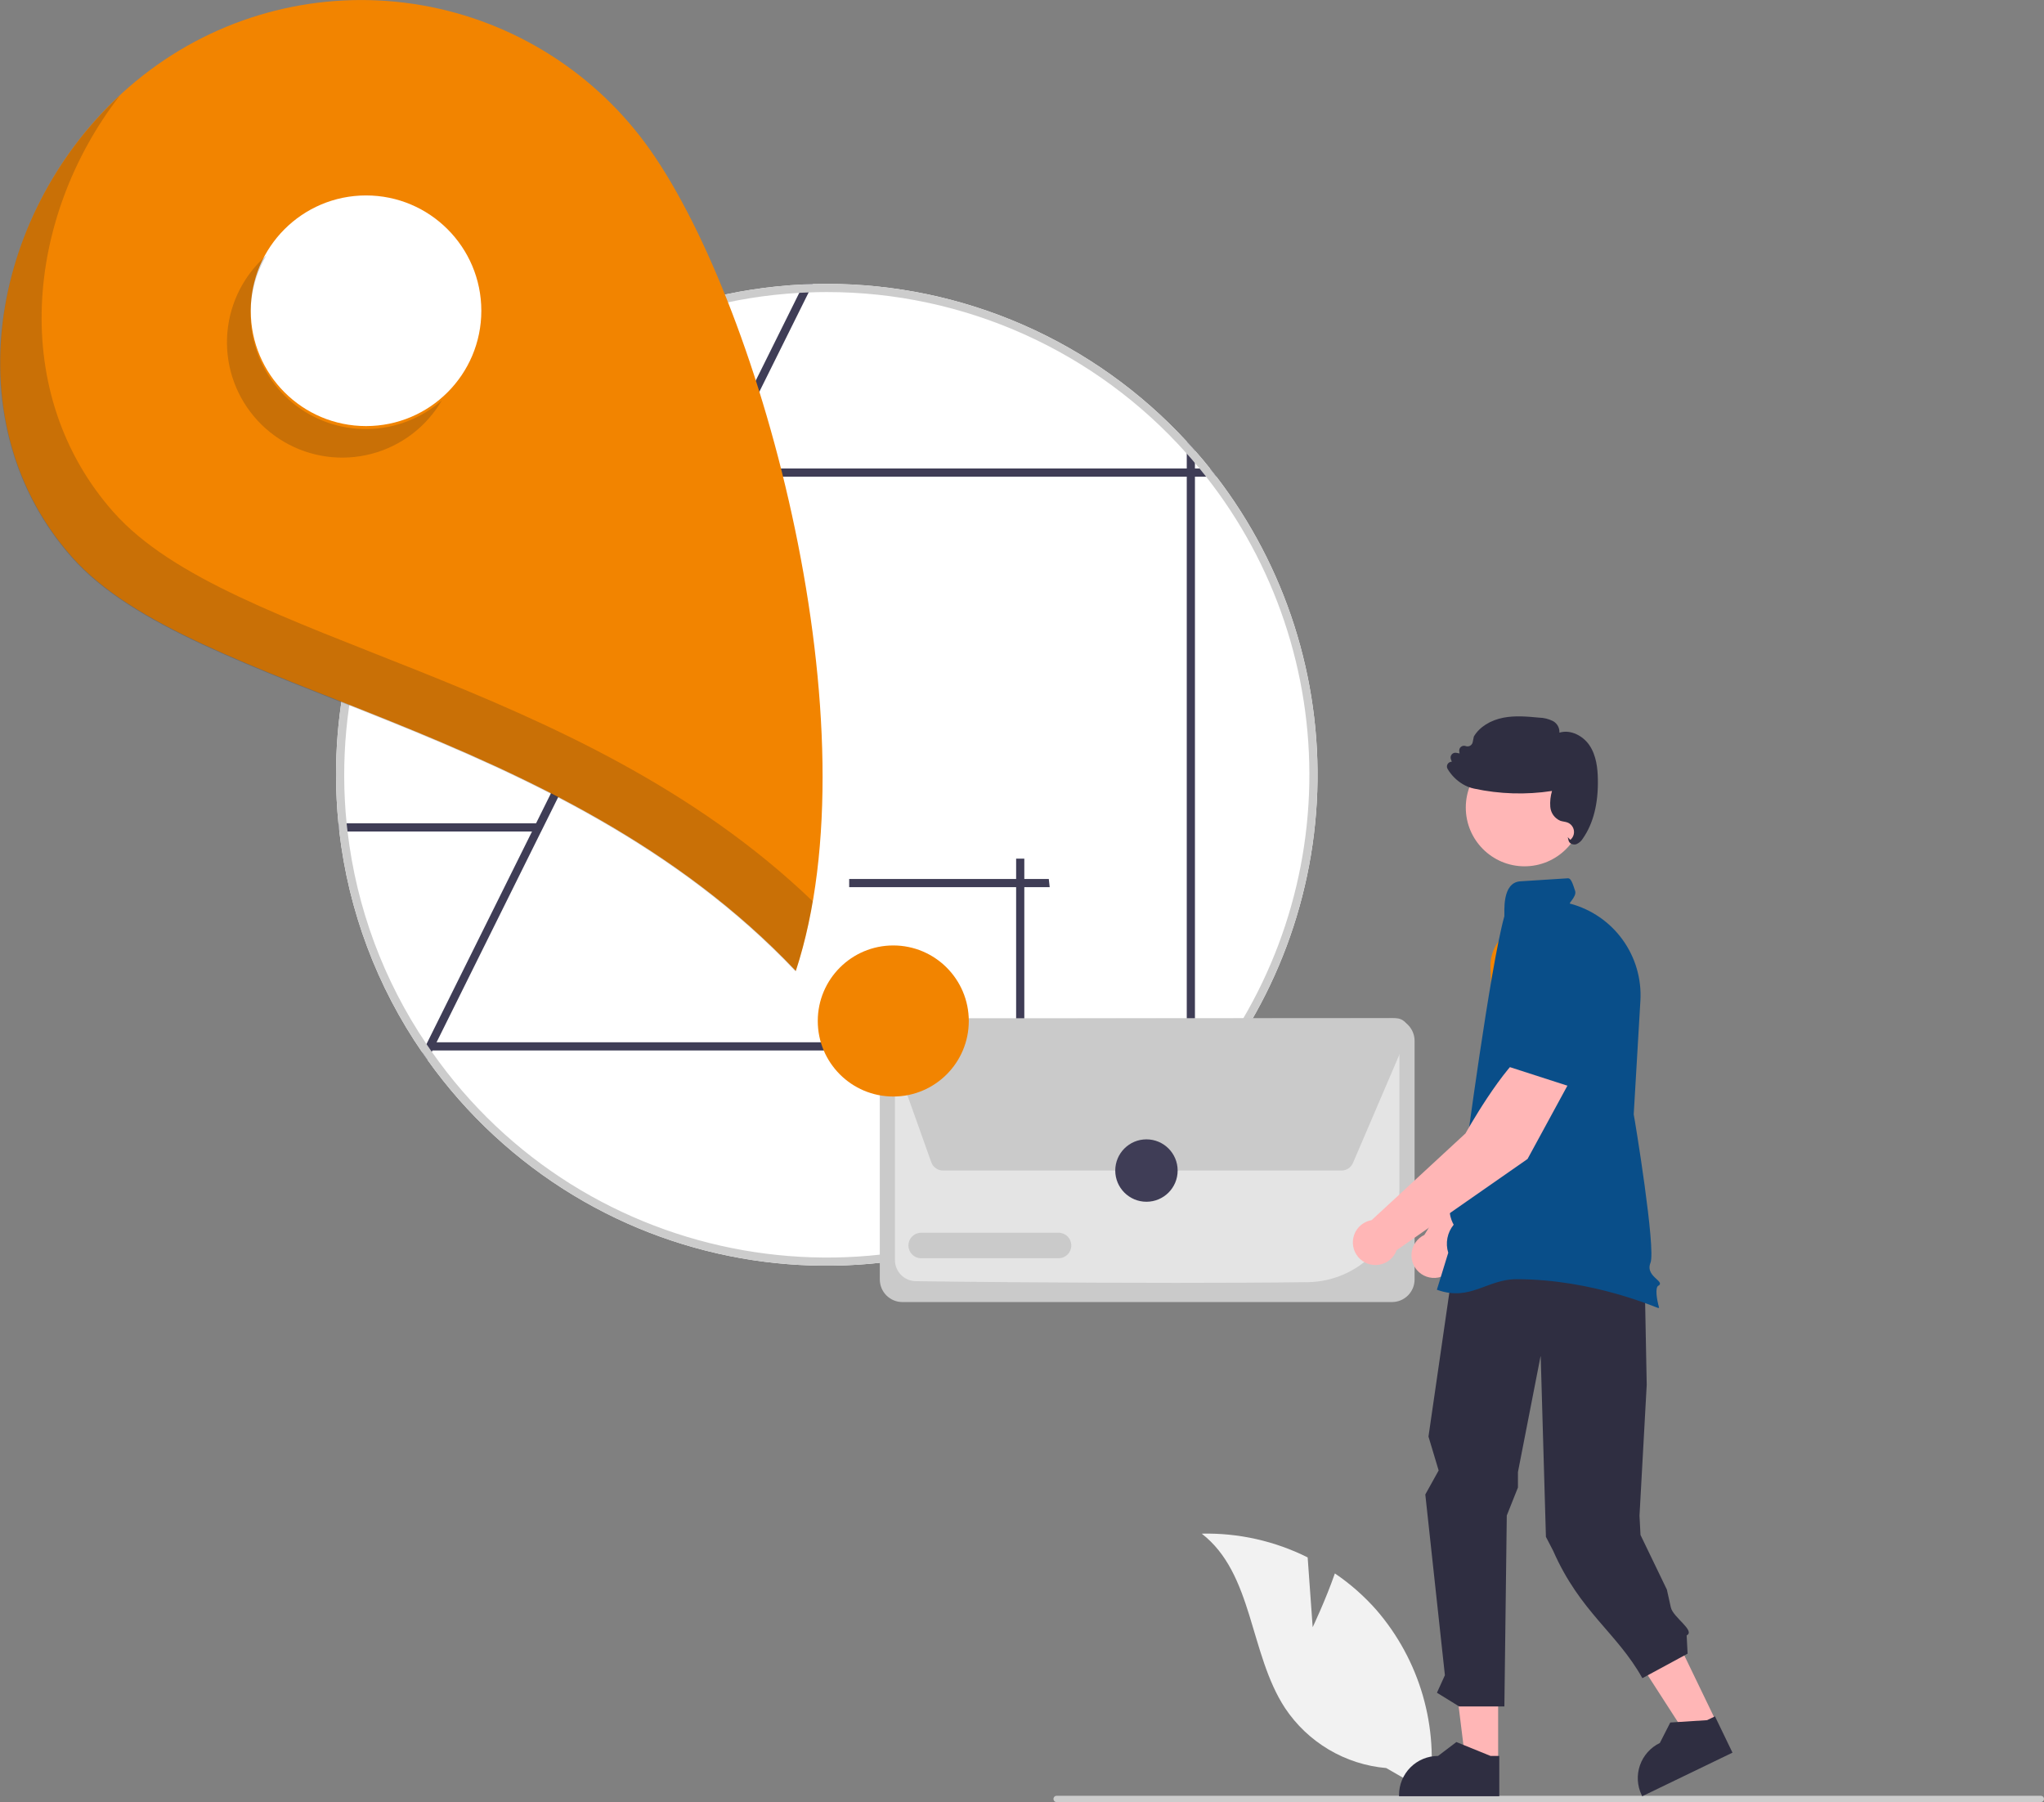 <svg width="414" height="365" viewBox="0 0 414 365" fill="none" xmlns="http://www.w3.org/2000/svg">
<rect x="0" y="0" width="414" height="365" fill="#808080" stroke="none"/>
<g clip-path="url(#clip0_3534_358)">
<path d="M265.875 329.575L264.859 315.443C258.205 312.115 250.84 310.463 243.402 310.63C253.866 318.72 253.028 334.889 260.274 345.955C262.56 349.389 265.59 352.264 269.139 354.368C272.687 356.471 276.663 357.749 280.773 358.107L289.48 363.118C290.477 356.532 290.034 349.809 288.182 343.411C286.33 337.013 283.114 331.093 278.755 326.058C276.281 323.257 273.465 320.78 270.373 318.684C268.469 324.15 265.875 329.575 265.875 329.575Z" fill="#F2F2F2"/>
<path d="M214.006 365H413.361C413.53 365 413.693 364.933 413.812 364.813C413.932 364.693 413.999 364.531 413.999 364.361C413.999 364.192 413.932 364.03 413.812 363.91C413.693 363.79 413.53 363.723 413.361 363.723H214.006C213.836 363.723 213.674 363.79 213.554 363.91C213.434 364.03 213.367 364.192 213.367 364.361C213.367 364.531 213.434 364.693 213.554 364.813C213.674 364.933 213.836 365 214.006 365Z" fill="#CCCCCC"/>
<path d="M87.079 212.492V212.766H87.27C87.201 212.678 87.137 212.587 87.079 212.492ZM88.546 96.548C75.238 113.859 68.035 135.09 68.061 156.927C68.064 160.253 68.227 163.531 68.549 166.763C68.599 167.318 68.657 167.873 68.732 168.42C70.581 184.49 76.352 199.859 85.539 213.171C85.895 213.693 86.259 214.207 86.624 214.721C90.578 220.267 95.093 225.391 100.096 230.012C140.375 267.217 203.179 264.714 240.372 224.424C240.944 223.819 241.491 223.206 242.029 222.592C257.253 205.346 266.01 183.344 266.804 160.351C267.597 137.357 260.376 114.803 246.378 96.548C245.955 95.993 245.525 95.438 245.077 94.891C244.097 93.656 243.081 92.447 242.029 91.262C241.491 90.649 240.944 90.036 240.372 89.431C231.086 79.356 219.812 71.317 207.263 65.82C194.714 60.324 181.161 57.49 167.462 57.497C166.509 57.497 165.565 57.514 164.62 57.538C163.991 57.555 163.361 57.58 162.732 57.613C148.631 58.283 134.835 61.954 122.266 68.383C109.697 74.811 98.644 83.849 89.846 94.891C89.398 95.438 88.968 95.993 88.546 96.548ZM87.27 212.766C87.201 212.678 87.137 212.587 87.079 212.492V212.766H87.27Z" fill="white"/>
<path d="M86.384 211.473L86.665 210.902L107.755 168.42V168.412L108.575 166.763V166.755L143.415 96.549V96.54L144.235 94.892L144.243 94.883L161.887 59.312L162.732 57.614C163.362 57.581 163.991 57.556 164.621 57.539L163.784 59.229L146.091 94.883V94.892L145.271 96.54V96.549L109.519 168.586L109.511 168.594L88.422 211.109L87.593 212.766L87.461 213.039L86.624 214.721C86.259 214.208 85.895 213.694 85.539 213.172L86.384 211.473Z" fill="#3F3D56"/>
<path d="M109.163 166.763V168.42H68.731C68.656 167.873 68.599 167.318 68.549 166.763H109.163Z" fill="#3F3D56"/>
<path d="M171.996 179.689V178.032H212.428C212.502 178.579 212.56 179.134 212.61 179.689H171.996Z" fill="#3F3D56"/>
<path d="M205.812 173.916H207.469V214.359C206.922 214.434 206.367 214.492 205.812 214.542V173.916Z" fill="#3F3D56"/>
<path d="M246.377 96.549C245.955 95.994 245.524 95.439 245.077 94.892H242.028V91.263C241.49 90.65 240.943 90.037 240.372 89.432V94.892H89.845C89.398 95.439 88.968 95.994 88.545 96.549H240.372V224.425C240.943 223.82 241.49 223.207 242.029 222.593V96.549H246.377Z" fill="#3F3D56"/>
<path d="M241.199 211.107H87.076V212.765H241.199V211.107Z" fill="#3F3D56"/>
<path d="M87.079 212.492V212.766H87.27C87.201 212.678 87.137 212.587 87.079 212.492ZM88.546 96.548C75.238 113.859 68.035 135.09 68.061 156.927C68.064 160.253 68.227 163.531 68.549 166.763C68.599 167.318 68.657 167.873 68.732 168.42C70.581 184.49 76.352 199.859 85.539 213.171C85.895 213.693 86.259 214.207 86.624 214.721C90.578 220.267 95.093 225.391 100.096 230.012C140.375 267.217 203.179 264.714 240.372 224.424C240.944 223.819 241.491 223.206 242.029 222.592C257.253 205.346 266.01 183.344 266.804 160.351C267.597 137.357 260.376 114.803 246.378 96.548C245.955 95.993 245.525 95.438 245.077 94.891C244.097 93.656 243.081 92.447 242.029 91.262C241.491 90.649 240.944 90.036 240.372 89.431C231.086 79.356 219.812 71.317 207.263 65.82C194.714 60.324 181.161 57.49 167.462 57.497C166.509 57.497 165.565 57.514 164.62 57.538C163.991 57.555 163.361 57.58 162.732 57.613C148.631 58.283 134.835 61.954 122.266 68.383C109.697 74.811 98.644 83.849 89.846 94.891C89.398 95.438 88.968 95.993 88.546 96.548ZM70.396 168.42C70.322 167.873 70.264 167.318 70.206 166.762C67.681 141.596 75.002 116.43 90.633 96.548C91.072 95.993 91.511 95.438 91.966 94.891C100.527 84.446 111.161 75.891 123.197 69.767C135.232 63.642 148.406 60.083 161.887 59.312C162.516 59.279 163.146 59.245 163.784 59.229C165.001 59.179 166.227 59.154 167.462 59.154C181.237 59.146 194.857 62.059 207.425 67.7C219.992 73.342 231.222 81.584 240.372 91.883C240.944 92.513 241.499 93.143 242.029 93.789C242.352 94.154 242.658 94.518 242.957 94.891C243.412 95.438 243.851 95.993 244.29 96.548C258.218 114.236 265.602 136.198 265.19 158.71C264.777 181.222 256.595 202.899 242.029 220.065C241.499 220.712 240.944 221.341 240.372 221.971C235.329 227.639 229.642 232.7 223.427 237.051C179.252 267.977 118.378 257.227 87.46 213.039C87.394 212.948 87.328 212.857 87.27 212.766C87.201 212.678 87.137 212.587 87.079 212.492C86.839 212.152 86.607 211.813 86.384 211.473C77.683 198.611 72.2 183.845 70.396 168.42ZM87.27 212.766C87.201 212.678 87.137 212.587 87.079 212.492V212.766H87.27Z" fill="#CCCCCC"/>
<path d="M281.943 263.723H182.773C181.56 263.721 180.398 263.239 179.54 262.381C178.683 261.523 178.201 260.361 178.199 259.148V210.812C178.201 209.599 178.683 208.436 179.54 207.579C180.398 206.721 181.56 206.239 182.773 206.237H281.943C283.156 206.239 284.318 206.721 285.176 207.579C286.033 208.436 286.515 209.599 286.517 210.812V259.148C286.515 260.361 286.033 261.523 285.176 262.381C284.318 263.239 283.156 263.721 281.943 263.723Z" fill="#CACACA"/>
<path d="M238.26 259.834C216.541 259.834 193.894 259.626 185.444 259.492C184.333 259.469 183.274 259.012 182.494 258.219C181.715 257.426 181.276 256.359 181.271 255.247V210.816C181.272 210.418 181.43 210.036 181.711 209.754C181.992 209.472 182.374 209.313 182.772 209.312H281.94C282.338 209.312 282.719 209.47 283.001 209.751C283.283 210.033 283.442 210.414 283.444 210.812V240.958C283.425 245.878 281.479 250.596 278.023 254.098C274.568 257.6 269.877 259.608 264.959 259.691C257.083 259.794 247.758 259.834 238.26 259.834Z" fill="#E4E4E4"/>
<path d="M271.703 237.087H191.013C190.489 237.086 189.979 236.924 189.552 236.622C189.124 236.32 188.8 235.894 188.624 235.401L179.491 209.772C179.355 209.389 179.312 208.98 179.367 208.577C179.422 208.175 179.573 207.791 179.806 207.459C180.04 207.127 180.35 206.856 180.71 206.669C181.071 206.482 181.47 206.384 181.876 206.383L282.741 206.242H282.744C283.164 206.242 283.577 206.346 283.947 206.545C284.316 206.744 284.631 207.032 284.862 207.383C285.093 207.733 285.233 208.135 285.27 208.554C285.308 208.972 285.241 209.393 285.075 209.779L274.034 235.549C273.839 236.006 273.514 236.395 273.1 236.668C272.685 236.941 272.199 237.087 271.703 237.087Z" fill="#CACACA"/>
<path d="M214.402 254.85H186.577C185.892 254.849 185.236 254.576 184.752 254.092C184.268 253.607 183.996 252.95 183.996 252.264C183.996 251.579 184.268 250.922 184.752 250.437C185.236 249.953 185.892 249.68 186.577 249.679H214.402C215.087 249.68 215.743 249.953 216.227 250.437C216.711 250.922 216.983 251.579 216.983 252.264C216.983 252.95 216.711 253.607 216.227 254.092C215.743 254.576 215.087 254.849 214.402 254.85Z" fill="#CACACA"/>
<path d="M232.207 243.407C235.697 243.407 238.526 240.578 238.526 237.087C238.526 233.596 235.697 230.767 232.207 230.767C228.718 230.767 225.889 233.596 225.889 237.087C225.889 240.578 228.718 243.407 232.207 243.407Z" fill="#3F3D56"/>
<path d="M31.941 13.069C47.466 2.133 66.699 -2.187 85.408 1.061C104.117 4.309 120.77 14.858 131.704 30.388C154.472 62.727 177.317 147.529 161.191 196.655C113.088 145.831 39.189 140.549 14.627 112.861C-11.617 83.276 -0.389 35.844 31.941 13.069Z" fill="#f28400"/>
<path d="M74.139 86.299C87.035 86.299 97.49 75.842 97.49 62.942C97.49 50.042 87.035 39.585 74.139 39.585C61.243 39.585 50.789 50.042 50.789 62.942C50.789 75.842 61.243 86.299 74.139 86.299Z" fill="white"/>
<path d="M180.929 222.092C189.375 222.092 196.223 215.243 196.223 206.794C196.223 198.344 189.375 191.495 180.929 191.495C172.482 191.495 165.635 198.344 165.635 206.794C165.635 215.243 172.482 222.092 180.929 222.092Z" fill="#f28400"/>
<path opacity="0.2" d="M49.156 57.553C47.61 60.202 46.601 63.129 46.186 66.168C45.77 69.207 45.958 72.298 46.737 75.265C47.516 78.231 48.872 81.015 50.727 83.458C52.581 85.9 54.899 87.953 57.547 89.5C60.195 91.047 63.122 92.056 66.16 92.472C69.198 92.887 72.288 92.699 75.254 91.92C78.219 91.141 81.003 89.784 83.444 87.929C85.886 86.074 87.939 83.755 89.485 81.107C85.317 84.764 79.984 86.819 74.44 86.902C68.896 86.986 63.504 85.093 59.228 81.563C54.951 78.033 52.071 73.096 51.101 67.635C50.132 62.175 51.136 56.547 53.936 51.76C52.041 53.42 50.427 55.377 49.156 57.553Z" fill="#231F20"/>
<path opacity="0.2" d="M14.583 112.972C39.145 140.66 113.044 145.941 161.146 196.765C162.648 192.117 163.803 187.364 164.604 182.545C116.525 136.342 46.74 130.502 23.009 103.751C1.77 79.808 5.076 44.178 24.244 19.387C-2.045 43.763 -9.468 85.859 14.583 112.972Z" fill="#231F20"/>
<path d="M319.88 210.798L309.964 207.776C305.647 212.982 302.068 228.063 302.068 228.063L288.497 250.123C287.77 250.468 287.148 250.998 286.691 251.66C286.235 252.322 285.961 253.093 285.897 253.895C285.833 254.696 285.982 255.5 286.327 256.227C286.673 256.953 287.204 257.575 287.866 258.031C288.529 258.486 289.299 258.759 290.101 258.822C290.902 258.885 291.706 258.736 292.432 258.389C293.157 258.043 293.779 257.511 294.233 256.848C294.688 256.185 294.96 255.413 295.022 254.611L315.562 229.668L319.88 210.798Z" fill="#FFB6B6"/>
<path d="M319.69 213.205L321.522 198.19L317.415 191.328C316.603 189.984 315.432 188.893 314.034 188.18C312.636 187.466 311.066 187.158 309.501 187.291C307.382 187.484 305.416 188.475 303.999 190.064C302.583 191.653 301.822 193.72 301.871 195.848C302.025 202.301 303.042 210.462 307.008 212.693L307.049 212.715L319.69 213.205Z" fill="#f28400"/>
<path d="M347.703 348.884L341.757 351.754L327.855 330.178L336.632 325.94L347.703 348.884Z" fill="#FFB6B6"/>
<path d="M350.906 354.987L332.62 363.816L332.508 363.585C331.597 361.696 331.473 359.524 332.164 357.544C332.854 355.564 334.302 353.94 336.19 353.029L338.307 348.881L345.762 348.407L347.359 347.636L350.906 354.987Z" fill="#2F2E41"/>
<path d="M303.439 356.926L296.837 356.925L293.695 331.449L303.441 331.45L303.439 356.926Z" fill="#FFB6B6"/>
<path d="M303.672 363.816L283.367 363.816V363.559C283.367 361.462 284.2 359.452 285.682 357.969C287.164 356.487 289.174 355.654 291.27 355.653H291.271L294.98 352.839L301.9 355.654L303.672 355.654L303.672 363.816Z" fill="#2F2E41"/>
<path d="M296.897 238.772L289.33 290.965L291.39 297.832L288.688 302.696L292.656 339.304L291.045 342.852L295.545 345.628H304.703L305.189 306.957L307.451 301.28V298.151L312.055 274.57L313.118 311.279L314.588 314.115C320.064 326.543 327.441 330.613 332.656 339.902L341.814 334.941L341.622 331.24C343.462 330.308 338.86 327.585 338.417 325.57L337.616 321.963L332.274 310.894L332.071 306.996L333.533 280.484L332.845 244.781L320.832 235.593L296.897 238.772Z" fill="#2F2E41"/>
<path d="M308.784 175.465C315.355 175.465 320.682 170.137 320.682 163.564C320.682 156.991 315.355 151.663 308.784 151.663C302.213 151.663 296.887 156.991 296.887 163.564C296.887 170.137 302.213 175.465 308.784 175.465Z" fill="#FFB6B6"/>
<path d="M291.205 261.287L291.031 261.227L293.334 253.74C293.032 252.776 292.974 251.751 293.166 250.759C293.358 249.766 293.794 248.837 294.434 248.055C294.061 247.41 292.526 244.365 295.026 241.778C294.877 241.023 294.125 236.558 296.749 234.375C296.749 234.375 301.84 195.774 304.696 185.578C304.779 184.832 304.11 178.741 307.951 178.503C309.977 178.377 313.017 178.184 317.579 177.89C318.169 177.848 318.514 178.843 319.037 180.464C319.392 181.56 317.569 183.058 318.01 183.033L318.041 183.031L318.071 183.039C322.327 184.18 326.061 186.753 328.644 190.324C331.227 193.895 332.502 198.246 332.255 202.647L330.899 225.712C331.104 226.64 335.424 252.942 334.295 255.765C333.654 257.367 334.746 258.365 335.544 259.093C335.955 259.468 336.251 259.739 336.21 260.036C336.193 260.118 336.157 260.194 336.103 260.257C336.049 260.321 335.98 260.369 335.902 260.399C335.181 260.76 335.579 263.235 336.001 264.71L336.043 264.86L335.904 264.932C335.743 265.015 322.832 259.091 307.148 259.091C301.236 259.091 297.818 263.595 291.205 261.287Z" fill="#094e89"/>
<path d="M318.213 170.881C318.09 170.818 317.981 170.729 317.894 170.62C317.807 170.512 317.743 170.387 317.708 170.252L317.538 169.561L318.06 170.105C318.339 169.874 318.552 169.573 318.678 169.233C318.804 168.894 318.838 168.527 318.777 168.17C318.716 167.813 318.561 167.478 318.33 167.2C318.098 166.921 317.797 166.709 317.457 166.584C317.228 166.507 316.992 166.45 316.753 166.413C316.503 166.373 316.257 166.313 316.016 166.235C315.453 165.991 314.968 165.598 314.612 165.099C314.257 164.599 314.045 164.011 313.999 163.4C313.922 162.321 314.042 161.237 314.352 160.201C309.102 161.008 303.749 160.847 298.557 159.726C297.757 159.558 296.991 159.256 296.29 158.835C295.008 158.074 293.941 157 293.188 155.713C293.089 155.539 293.048 155.338 293.071 155.139C293.093 154.941 293.179 154.755 293.315 154.608C293.41 154.506 293.525 154.424 293.652 154.368C293.78 154.312 293.918 154.282 294.057 154.282L293.867 153.767C293.807 153.606 293.792 153.432 293.821 153.264C293.851 153.095 293.925 152.937 294.035 152.806C294.146 152.675 294.289 152.575 294.45 152.518C294.612 152.46 294.785 152.446 294.954 152.478L295.627 152.604L295.562 152.156C295.538 151.99 295.558 151.819 295.62 151.662C295.681 151.506 295.783 151.368 295.914 151.262C296.045 151.156 296.202 151.087 296.368 151.06C296.535 151.033 296.705 151.051 296.863 151.11C297.007 151.164 297.162 151.187 297.316 151.176C297.47 151.164 297.619 151.12 297.755 151.046C297.89 150.971 298.007 150.868 298.099 150.744C298.19 150.619 298.254 150.477 298.285 150.325L298.516 149.2L298.54 149.141C299.679 147.242 301.868 145.862 304.544 145.355C306.932 144.902 309.369 145.131 311.727 145.352C312.726 145.372 313.708 145.62 314.598 146.077C315.001 146.309 315.331 146.649 315.552 147.058C315.773 147.467 315.876 147.93 315.85 148.394C318.171 147.68 320.662 149.103 321.893 150.895C323.358 153.027 323.594 155.701 323.637 157.792C323.738 162.736 322.72 166.78 320.611 169.814C320.309 170.329 319.852 170.736 319.305 170.975C319.166 171.022 319.02 171.045 318.873 171.045C318.643 171.046 318.416 170.99 318.213 170.881Z" fill="#2F2E41"/>
<path d="M318.642 217.741L309.909 212.154C304.348 216.002 296.833 229.556 296.833 229.556L277.812 247.133C277.02 247.269 276.277 247.612 275.659 248.126C275.041 248.64 274.57 249.309 274.292 250.063C274.014 250.818 273.94 251.632 274.077 252.425C274.214 253.217 274.557 253.96 275.072 254.577C275.587 255.195 276.255 255.666 277.01 255.943C277.765 256.22 278.579 256.293 279.371 256.155C280.163 256.017 280.905 255.673 281.522 255.157C282.138 254.642 282.609 253.972 282.885 253.217L309.393 234.745L318.642 217.741Z" fill="#FFB6B6"/>
<path d="M317.808 220.008L323.625 206.044L321.521 198.328C321.103 196.815 320.269 195.448 319.115 194.384C317.961 193.32 316.533 192.599 314.991 192.304C312.898 191.918 310.737 192.342 308.945 193.489C307.152 194.636 305.862 196.421 305.335 198.484C303.742 204.739 302.519 212.872 305.736 216.09L305.769 216.123L317.808 220.008Z" fill="#094e89"/>
</g>
<defs>
<clipPath id="clip0_3534_358">
<rect width="414" height="365" fill="white"/>
</clipPath>
</defs>
</svg>
